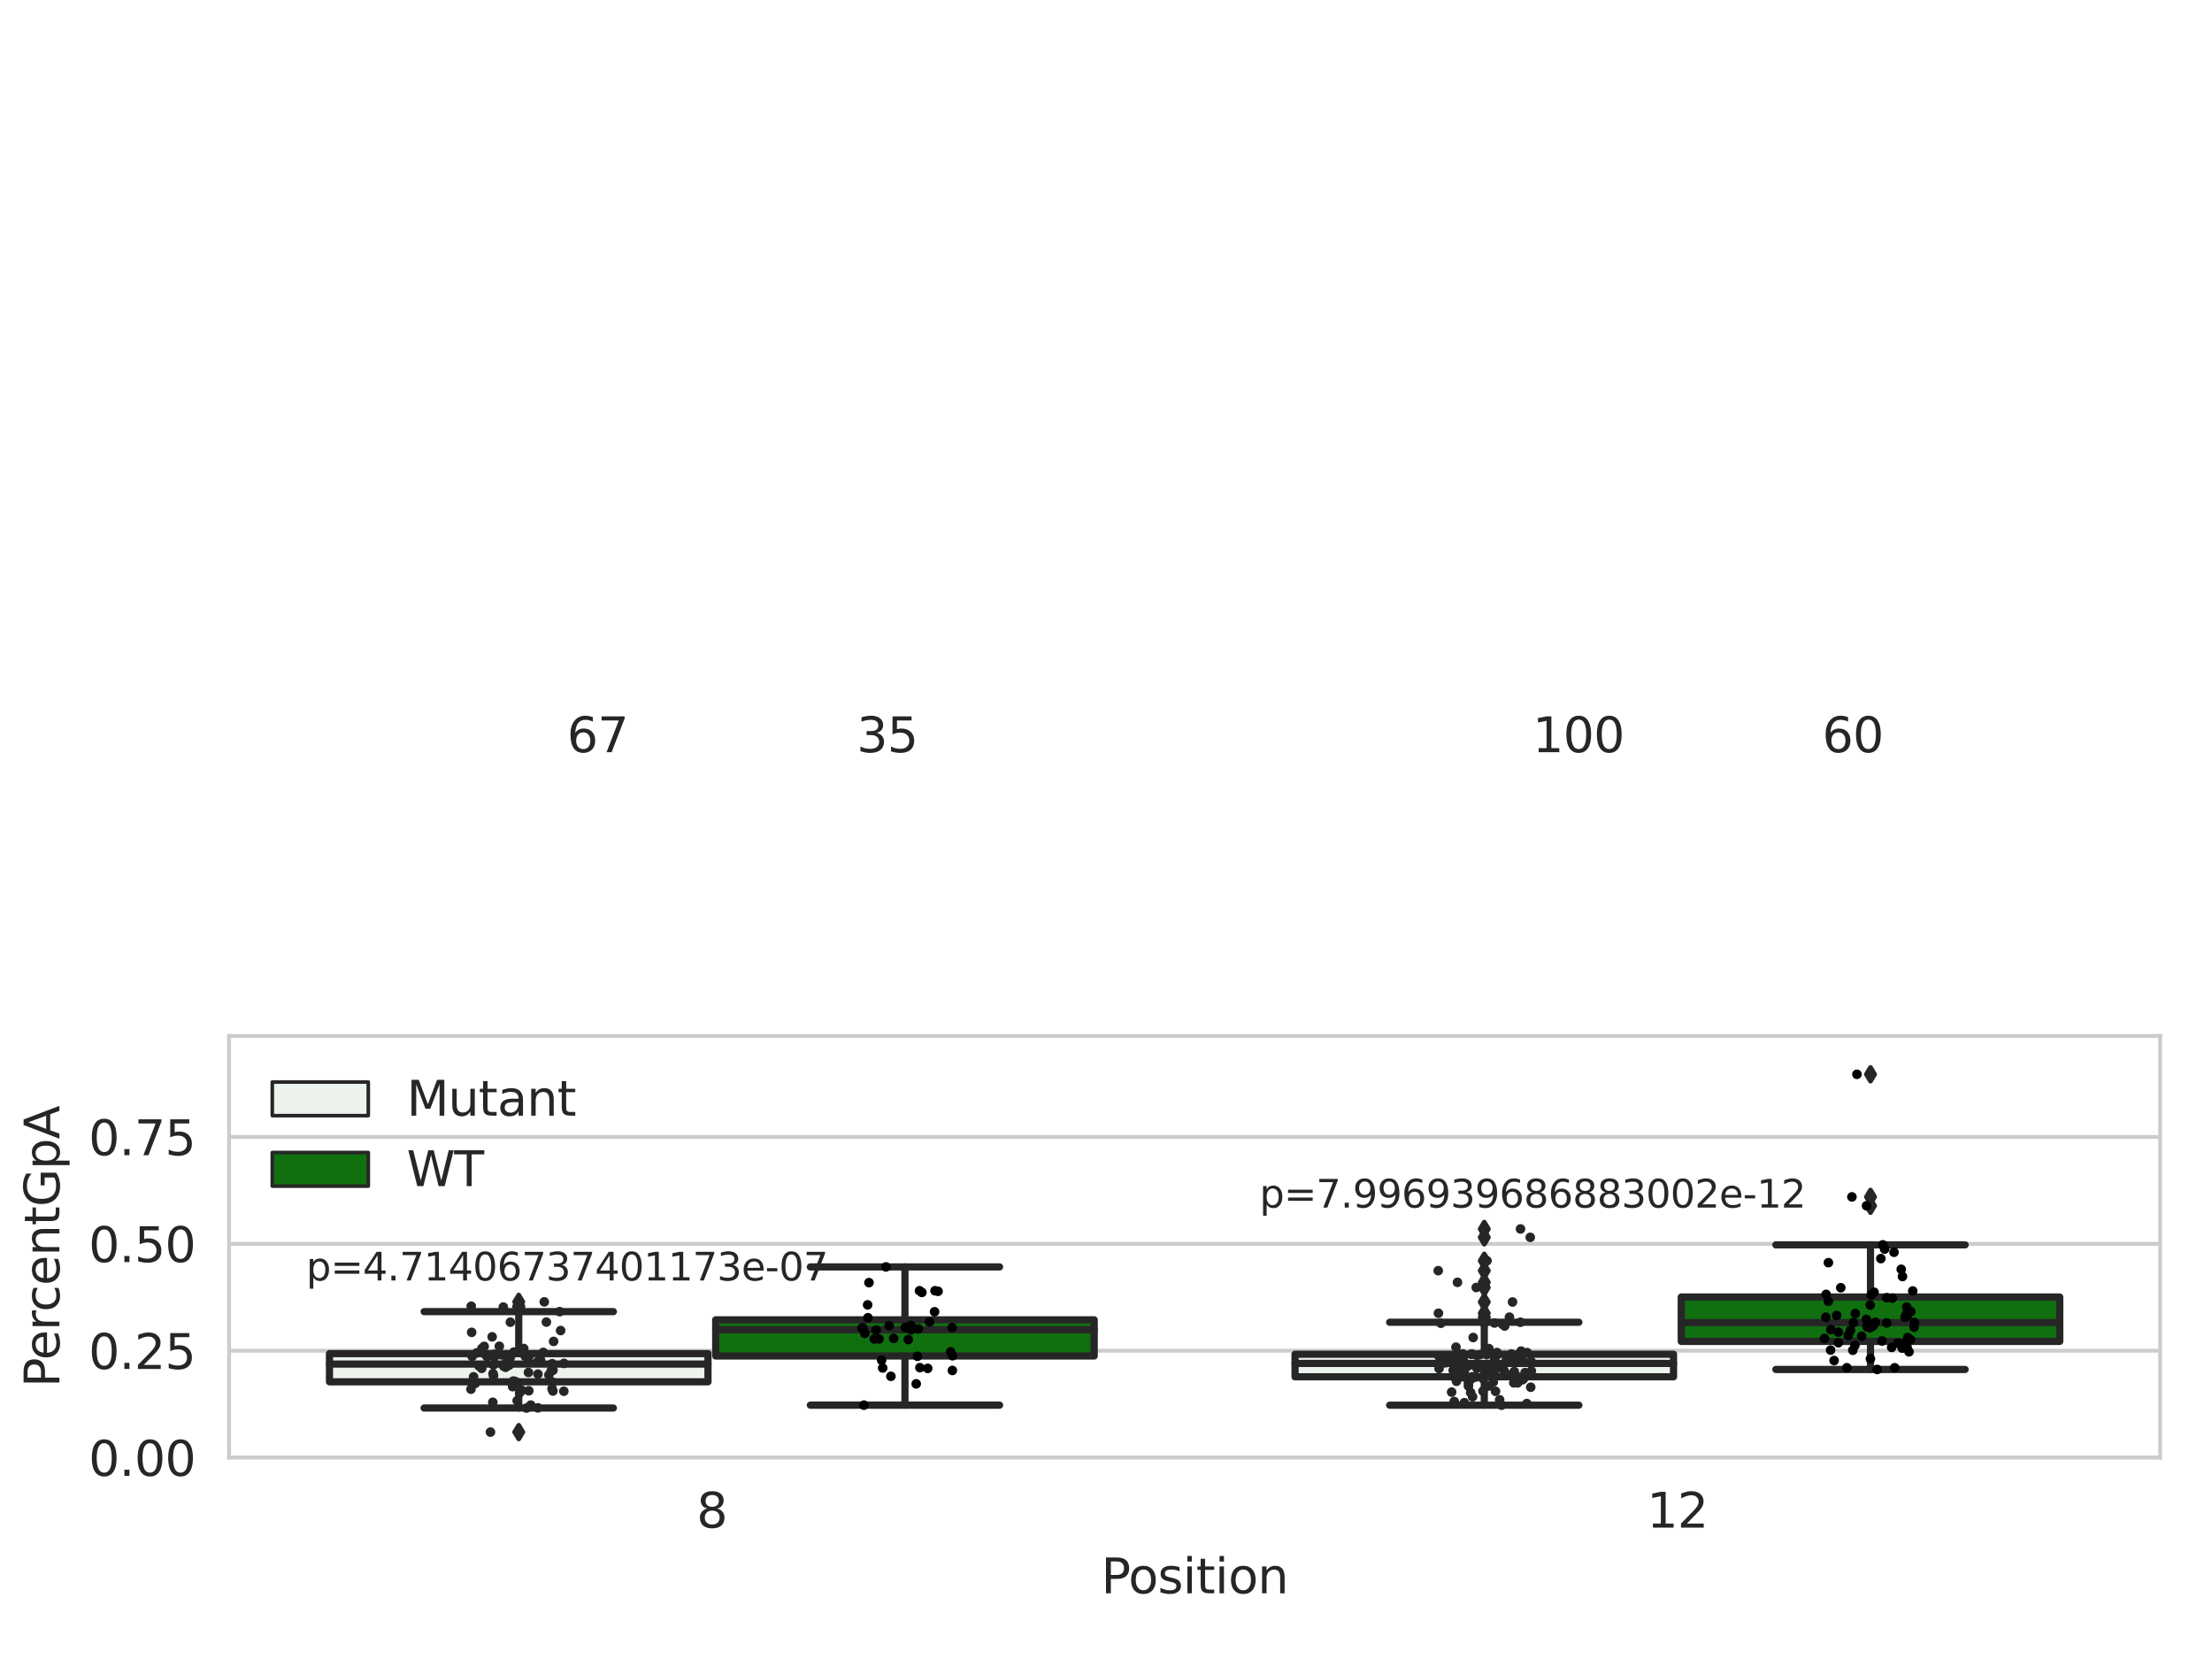 <?xml version="1.0" encoding="utf-8" standalone="no"?>
<!DOCTYPE svg PUBLIC "-//W3C//DTD SVG 1.1//EN"
  "http://www.w3.org/Graphics/SVG/1.1/DTD/svg11.dtd">
<svg xmlns:xlink="http://www.w3.org/1999/xlink" width="460.8pt" height="345.6pt" viewBox="0 0 460.8 345.6" xmlns="http://www.w3.org/2000/svg" version="1.1">
 <defs>
  <style type="text/css">*{stroke-linejoin: round; stroke-linecap: butt}</style>
 </defs>
 <g id="figure_1">
  <g id="patch_1">
   <path d="M 0 345.6 
L 460.8 345.6 
L 460.8 0 
L 0 0 
z
" style="fill: #ffffff"/>
  </g>
  <g id="axes_1">
   <g id="patch_2">
    <path d="M 47.72 303.64 
L 450 303.64 
L 450 215.812 
L 47.72 215.812 
z
" style="fill: #ffffff"/>
   </g>
   <g id="matplotlib.axis_1">
    <g id="xtick_1">
     <g id="text_1">
      <!-- 8 -->
      <g style="fill: #262626" transform="translate(145.109 318.238)scale(0.1 -0.1)">
       <defs>
        <path id="DejaVuSans-38" d="M 2034 2216 
Q 1584 2216 1326 1975 
Q 1069 1734 1069 1313 
Q 1069 891 1326 650 
Q 1584 409 2034 409 
Q 2484 409 2743 651 
Q 3003 894 3003 1313 
Q 3003 1734 2745 1975 
Q 2488 2216 2034 2216 
z
M 1403 2484 
Q 997 2584 770 2862 
Q 544 3141 544 3541 
Q 544 4100 942 4425 
Q 1341 4750 2034 4750 
Q 2731 4750 3128 4425 
Q 3525 4100 3525 3541 
Q 3525 3141 3298 2862 
Q 3072 2584 2669 2484 
Q 3125 2378 3379 2068 
Q 3634 1759 3634 1313 
Q 3634 634 3220 271 
Q 2806 -91 2034 -91 
Q 1263 -91 848 271 
Q 434 634 434 1313 
Q 434 1759 690 2068 
Q 947 2378 1403 2484 
z
M 1172 3481 
Q 1172 3119 1398 2916 
Q 1625 2713 2034 2713 
Q 2441 2713 2670 2916 
Q 2900 3119 2900 3481 
Q 2900 3844 2670 4047 
Q 2441 4250 2034 4250 
Q 1625 4250 1398 4047 
Q 1172 3844 1172 3481 
z
" transform="scale(0.016)"/>
       </defs>
       <use xlink:href="#DejaVuSans-38"/>
      </g>
     </g>
    </g>
    <g id="xtick_2">
     <g id="text_2">
      <!-- 12 -->
      <g style="fill: #262626" transform="translate(343.067 318.238)scale(0.1 -0.1)">
       <defs>
        <path id="DejaVuSans-31" d="M 794 531 
L 1825 531 
L 1825 4091 
L 703 3866 
L 703 4441 
L 1819 4666 
L 2450 4666 
L 2450 531 
L 3481 531 
L 3481 0 
L 794 0 
L 794 531 
z
" transform="scale(0.016)"/>
        <path id="DejaVuSans-32" d="M 1228 531 
L 3431 531 
L 3431 0 
L 469 0 
L 469 531 
Q 828 903 1448 1529 
Q 2069 2156 2228 2338 
Q 2531 2678 2651 2914 
Q 2772 3150 2772 3378 
Q 2772 3750 2511 3984 
Q 2250 4219 1831 4219 
Q 1534 4219 1204 4116 
Q 875 4013 500 3803 
L 500 4441 
Q 881 4594 1212 4672 
Q 1544 4750 1819 4750 
Q 2544 4750 2975 4387 
Q 3406 4025 3406 3419 
Q 3406 3131 3298 2873 
Q 3191 2616 2906 2266 
Q 2828 2175 2409 1742 
Q 1991 1309 1228 531 
z
" transform="scale(0.016)"/>
       </defs>
       <use xlink:href="#DejaVuSans-31"/>
       <use xlink:href="#DejaVuSans-32" x="63.623"/>
      </g>
     </g>
    </g>
    <g id="text_3">
     <!-- Position -->
     <g style="fill: #262626" transform="translate(229.396 331.917)scale(0.1 -0.1)">
      <defs>
       <path id="DejaVuSans-50" d="M 1259 4147 
L 1259 2394 
L 2053 2394 
Q 2494 2394 2734 2622 
Q 2975 2850 2975 3272 
Q 2975 3691 2734 3919 
Q 2494 4147 2053 4147 
L 1259 4147 
z
M 628 4666 
L 2053 4666 
Q 2838 4666 3239 4311 
Q 3641 3956 3641 3272 
Q 3641 2581 3239 2228 
Q 2838 1875 2053 1875 
L 1259 1875 
L 1259 0 
L 628 0 
L 628 4666 
z
" transform="scale(0.016)"/>
       <path id="DejaVuSans-6f" d="M 1959 3097 
Q 1497 3097 1228 2736 
Q 959 2375 959 1747 
Q 959 1119 1226 758 
Q 1494 397 1959 397 
Q 2419 397 2687 759 
Q 2956 1122 2956 1747 
Q 2956 2369 2687 2733 
Q 2419 3097 1959 3097 
z
M 1959 3584 
Q 2709 3584 3137 3096 
Q 3566 2609 3566 1747 
Q 3566 888 3137 398 
Q 2709 -91 1959 -91 
Q 1206 -91 779 398 
Q 353 888 353 1747 
Q 353 2609 779 3096 
Q 1206 3584 1959 3584 
z
" transform="scale(0.016)"/>
       <path id="DejaVuSans-73" d="M 2834 3397 
L 2834 2853 
Q 2591 2978 2328 3040 
Q 2066 3103 1784 3103 
Q 1356 3103 1142 2972 
Q 928 2841 928 2578 
Q 928 2378 1081 2264 
Q 1234 2150 1697 2047 
L 1894 2003 
Q 2506 1872 2764 1633 
Q 3022 1394 3022 966 
Q 3022 478 2636 193 
Q 2250 -91 1575 -91 
Q 1294 -91 989 -36 
Q 684 19 347 128 
L 347 722 
Q 666 556 975 473 
Q 1284 391 1588 391 
Q 1994 391 2212 530 
Q 2431 669 2431 922 
Q 2431 1156 2273 1281 
Q 2116 1406 1581 1522 
L 1381 1569 
Q 847 1681 609 1914 
Q 372 2147 372 2553 
Q 372 3047 722 3315 
Q 1072 3584 1716 3584 
Q 2034 3584 2315 3537 
Q 2597 3491 2834 3397 
z
" transform="scale(0.016)"/>
       <path id="DejaVuSans-69" d="M 603 3500 
L 1178 3500 
L 1178 0 
L 603 0 
L 603 3500 
z
M 603 4863 
L 1178 4863 
L 1178 4134 
L 603 4134 
L 603 4863 
z
" transform="scale(0.016)"/>
       <path id="DejaVuSans-74" d="M 1172 4494 
L 1172 3500 
L 2356 3500 
L 2356 3053 
L 1172 3053 
L 1172 1153 
Q 1172 725 1289 603 
Q 1406 481 1766 481 
L 2356 481 
L 2356 0 
L 1766 0 
Q 1100 0 847 248 
Q 594 497 594 1153 
L 594 3053 
L 172 3053 
L 172 3500 
L 594 3500 
L 594 4494 
L 1172 4494 
z
" transform="scale(0.016)"/>
       <path id="DejaVuSans-6e" d="M 3513 2113 
L 3513 0 
L 2938 0 
L 2938 2094 
Q 2938 2591 2744 2837 
Q 2550 3084 2163 3084 
Q 1697 3084 1428 2787 
Q 1159 2491 1159 1978 
L 1159 0 
L 581 0 
L 581 3500 
L 1159 3500 
L 1159 2956 
Q 1366 3272 1645 3428 
Q 1925 3584 2291 3584 
Q 2894 3584 3203 3211 
Q 3513 2838 3513 2113 
z
" transform="scale(0.016)"/>
      </defs>
      <use xlink:href="#DejaVuSans-50"/>
      <use xlink:href="#DejaVuSans-6f" x="56.678"/>
      <use xlink:href="#DejaVuSans-73" x="117.859"/>
      <use xlink:href="#DejaVuSans-69" x="169.959"/>
      <use xlink:href="#DejaVuSans-74" x="197.742"/>
      <use xlink:href="#DejaVuSans-69" x="236.951"/>
      <use xlink:href="#DejaVuSans-6f" x="264.734"/>
      <use xlink:href="#DejaVuSans-6e" x="325.916"/>
     </g>
    </g>
   </g>
   <g id="matplotlib.axis_2">
    <g id="ytick_1">
     <g id="line2d_1">
      <path d="M 47.72 303.64 
L 450 303.64 
" clip-path="url(#p5462ce592d)" style="fill: none; stroke: #cccccc; stroke-width: 0.8; stroke-linecap: round"/>
     </g>
     <g id="text_4">
      <!-- 0.00 -->
      <g style="fill: #262626" transform="translate(18.454 307.439)scale(0.1 -0.1)">
       <defs>
        <path id="DejaVuSans-30" d="M 2034 4250 
Q 1547 4250 1301 3770 
Q 1056 3291 1056 2328 
Q 1056 1369 1301 889 
Q 1547 409 2034 409 
Q 2525 409 2770 889 
Q 3016 1369 3016 2328 
Q 3016 3291 2770 3770 
Q 2525 4250 2034 4250 
z
M 2034 4750 
Q 2819 4750 3233 4129 
Q 3647 3509 3647 2328 
Q 3647 1150 3233 529 
Q 2819 -91 2034 -91 
Q 1250 -91 836 529 
Q 422 1150 422 2328 
Q 422 3509 836 4129 
Q 1250 4750 2034 4750 
z
" transform="scale(0.016)"/>
        <path id="DejaVuSans-2e" d="M 684 794 
L 1344 794 
L 1344 0 
L 684 0 
L 684 794 
z
" transform="scale(0.016)"/>
       </defs>
       <use xlink:href="#DejaVuSans-30"/>
       <use xlink:href="#DejaVuSans-2e" x="63.623"/>
       <use xlink:href="#DejaVuSans-30" x="95.41"/>
       <use xlink:href="#DejaVuSans-30" x="159.033"/>
      </g>
     </g>
    </g>
    <g id="ytick_2">
     <g id="line2d_2">
      <path d="M 47.72 281.376 
L 450 281.376 
" clip-path="url(#p5462ce592d)" style="fill: none; stroke: #cccccc; stroke-width: 0.8; stroke-linecap: round"/>
     </g>
     <g id="text_5">
      <!-- 0.25 -->
      <g style="fill: #262626" transform="translate(18.454 285.176)scale(0.1 -0.1)">
       <defs>
        <path id="DejaVuSans-35" d="M 691 4666 
L 3169 4666 
L 3169 4134 
L 1269 4134 
L 1269 2991 
Q 1406 3038 1543 3061 
Q 1681 3084 1819 3084 
Q 2600 3084 3056 2656 
Q 3513 2228 3513 1497 
Q 3513 744 3044 326 
Q 2575 -91 1722 -91 
Q 1428 -91 1123 -41 
Q 819 9 494 109 
L 494 744 
Q 775 591 1075 516 
Q 1375 441 1709 441 
Q 2250 441 2565 725 
Q 2881 1009 2881 1497 
Q 2881 1984 2565 2268 
Q 2250 2553 1709 2553 
Q 1456 2553 1204 2497 
Q 953 2441 691 2322 
L 691 4666 
z
" transform="scale(0.016)"/>
       </defs>
       <use xlink:href="#DejaVuSans-30"/>
       <use xlink:href="#DejaVuSans-2e" x="63.623"/>
       <use xlink:href="#DejaVuSans-32" x="95.41"/>
       <use xlink:href="#DejaVuSans-35" x="159.033"/>
      </g>
     </g>
    </g>
    <g id="ytick_3">
     <g id="line2d_3">
      <path d="M 47.72 259.113 
L 450 259.113 
" clip-path="url(#p5462ce592d)" style="fill: none; stroke: #cccccc; stroke-width: 0.8; stroke-linecap: round"/>
     </g>
     <g id="text_6">
      <!-- 0.50 -->
      <g style="fill: #262626" transform="translate(18.454 262.912)scale(0.1 -0.1)">
       <use xlink:href="#DejaVuSans-30"/>
       <use xlink:href="#DejaVuSans-2e" x="63.623"/>
       <use xlink:href="#DejaVuSans-35" x="95.41"/>
       <use xlink:href="#DejaVuSans-30" x="159.033"/>
      </g>
     </g>
    </g>
    <g id="ytick_4">
     <g id="line2d_4">
      <path d="M 47.72 236.849 
L 450 236.849 
" clip-path="url(#p5462ce592d)" style="fill: none; stroke: #cccccc; stroke-width: 0.8; stroke-linecap: round"/>
     </g>
     <g id="text_7">
      <!-- 0.75 -->
      <g style="fill: #262626" transform="translate(18.454 240.648)scale(0.1 -0.1)">
       <defs>
        <path id="DejaVuSans-37" d="M 525 4666 
L 3525 4666 
L 3525 4397 
L 1831 0 
L 1172 0 
L 2766 4134 
L 525 4134 
L 525 4666 
z
" transform="scale(0.016)"/>
       </defs>
       <use xlink:href="#DejaVuSans-30"/>
       <use xlink:href="#DejaVuSans-2e" x="63.623"/>
       <use xlink:href="#DejaVuSans-37" x="95.41"/>
       <use xlink:href="#DejaVuSans-35" x="159.033"/>
      </g>
     </g>
    </g>
    <g id="text_8">
     <!-- PercentGpA -->
     <g style="fill: #262626" transform="translate(12.375 289.002)rotate(-90)scale(0.1 -0.1)">
      <defs>
       <path id="DejaVuSans-65" d="M 3597 1894 
L 3597 1613 
L 953 1613 
Q 991 1019 1311 708 
Q 1631 397 2203 397 
Q 2534 397 2845 478 
Q 3156 559 3463 722 
L 3463 178 
Q 3153 47 2828 -22 
Q 2503 -91 2169 -91 
Q 1331 -91 842 396 
Q 353 884 353 1716 
Q 353 2575 817 3079 
Q 1281 3584 2069 3584 
Q 2775 3584 3186 3129 
Q 3597 2675 3597 1894 
z
M 3022 2063 
Q 3016 2534 2758 2815 
Q 2500 3097 2075 3097 
Q 1594 3097 1305 2825 
Q 1016 2553 972 2059 
L 3022 2063 
z
" transform="scale(0.016)"/>
       <path id="DejaVuSans-72" d="M 2631 2963 
Q 2534 3019 2420 3045 
Q 2306 3072 2169 3072 
Q 1681 3072 1420 2755 
Q 1159 2438 1159 1844 
L 1159 0 
L 581 0 
L 581 3500 
L 1159 3500 
L 1159 2956 
Q 1341 3275 1631 3429 
Q 1922 3584 2338 3584 
Q 2397 3584 2469 3576 
Q 2541 3569 2628 3553 
L 2631 2963 
z
" transform="scale(0.016)"/>
       <path id="DejaVuSans-63" d="M 3122 3366 
L 3122 2828 
Q 2878 2963 2633 3030 
Q 2388 3097 2138 3097 
Q 1578 3097 1268 2742 
Q 959 2388 959 1747 
Q 959 1106 1268 751 
Q 1578 397 2138 397 
Q 2388 397 2633 464 
Q 2878 531 3122 666 
L 3122 134 
Q 2881 22 2623 -34 
Q 2366 -91 2075 -91 
Q 1284 -91 818 406 
Q 353 903 353 1747 
Q 353 2603 823 3093 
Q 1294 3584 2113 3584 
Q 2378 3584 2631 3529 
Q 2884 3475 3122 3366 
z
" transform="scale(0.016)"/>
       <path id="DejaVuSans-47" d="M 3809 666 
L 3809 1919 
L 2778 1919 
L 2778 2438 
L 4434 2438 
L 4434 434 
Q 4069 175 3628 42 
Q 3188 -91 2688 -91 
Q 1594 -91 976 548 
Q 359 1188 359 2328 
Q 359 3472 976 4111 
Q 1594 4750 2688 4750 
Q 3144 4750 3555 4637 
Q 3966 4525 4313 4306 
L 4313 3634 
Q 3963 3931 3569 4081 
Q 3175 4231 2741 4231 
Q 1884 4231 1454 3753 
Q 1025 3275 1025 2328 
Q 1025 1384 1454 906 
Q 1884 428 2741 428 
Q 3075 428 3337 486 
Q 3600 544 3809 666 
z
" transform="scale(0.016)"/>
       <path id="DejaVuSans-70" d="M 1159 525 
L 1159 -1331 
L 581 -1331 
L 581 3500 
L 1159 3500 
L 1159 2969 
Q 1341 3281 1617 3432 
Q 1894 3584 2278 3584 
Q 2916 3584 3314 3078 
Q 3713 2572 3713 1747 
Q 3713 922 3314 415 
Q 2916 -91 2278 -91 
Q 1894 -91 1617 61 
Q 1341 213 1159 525 
z
M 3116 1747 
Q 3116 2381 2855 2742 
Q 2594 3103 2138 3103 
Q 1681 3103 1420 2742 
Q 1159 2381 1159 1747 
Q 1159 1113 1420 752 
Q 1681 391 2138 391 
Q 2594 391 2855 752 
Q 3116 1113 3116 1747 
z
" transform="scale(0.016)"/>
       <path id="DejaVuSans-41" d="M 2188 4044 
L 1331 1722 
L 3047 1722 
L 2188 4044 
z
M 1831 4666 
L 2547 4666 
L 4325 0 
L 3669 0 
L 3244 1197 
L 1141 1197 
L 716 0 
L 50 0 
L 1831 4666 
z
" transform="scale(0.016)"/>
      </defs>
      <use xlink:href="#DejaVuSans-50"/>
      <use xlink:href="#DejaVuSans-65" x="56.678"/>
      <use xlink:href="#DejaVuSans-72" x="118.201"/>
      <use xlink:href="#DejaVuSans-63" x="157.064"/>
      <use xlink:href="#DejaVuSans-65" x="212.045"/>
      <use xlink:href="#DejaVuSans-6e" x="273.568"/>
      <use xlink:href="#DejaVuSans-74" x="336.947"/>
      <use xlink:href="#DejaVuSans-47" x="376.156"/>
      <use xlink:href="#DejaVuSans-70" x="453.646"/>
      <use xlink:href="#DejaVuSans-41" x="517.123"/>
     </g>
    </g>
   </g>
   <g id="patch_3">
    <path d="M 68.639 287.861 
L 147.485 287.861 
L 147.485 281.98 
L 68.639 281.98 
L 68.639 287.861 
z
" clip-path="url(#p5462ce592d)" style="fill: #ecf2ec; stroke: #262626; stroke-width: 1.5; stroke-linejoin: miter"/>
   </g>
   <g id="patch_4">
    <path d="M 149.095 282.48 
L 227.941 282.48 
L 227.941 274.939 
L 149.095 274.939 
L 149.095 282.48 
z
" clip-path="url(#p5462ce592d)" style="fill: #107010; stroke: #262626; stroke-width: 1.5; stroke-linejoin: miter"/>
   </g>
   <g id="patch_5">
    <path d="M 269.779 286.819 
L 348.625 286.819 
L 348.625 282.104 
L 269.779 282.104 
L 269.779 286.819 
z
" clip-path="url(#p5462ce592d)" style="fill: #ecf2ec; stroke: #262626; stroke-width: 1.5; stroke-linejoin: miter"/>
   </g>
   <g id="patch_6">
    <path d="M 350.235 279.443 
L 429.081 279.443 
L 429.081 270.194 
L 350.235 270.194 
L 350.235 279.443 
z
" clip-path="url(#p5462ce592d)" style="fill: #107010; stroke: #262626; stroke-width: 1.5; stroke-linejoin: miter"/>
   </g>
   <g id="patch_7">
    <path d="M 148.29 303.64 
L 148.29 303.64 
L 148.29 303.64 
L 148.29 303.64 
z
" clip-path="url(#p5462ce592d)" style="fill: #ecf2ec; stroke: #262626; stroke-width: 0.75; stroke-linejoin: miter"/>
   </g>
   <g id="patch_8">
    <path d="M 148.29 303.64 
L 148.29 303.64 
L 148.29 303.64 
L 148.29 303.64 
z
" clip-path="url(#p5462ce592d)" style="fill: #107010; stroke: #262626; stroke-width: 0.75; stroke-linejoin: miter"/>
   </g>
   <g id="PathCollection_1"/>
   <g id="PathCollection_2"/>
   <g id="line2d_5">
    <path d="M 108.062 287.861 
L 108.062 293.317 
" clip-path="url(#p5462ce592d)" style="fill: none; stroke: #262626; stroke-width: 1.5; stroke-linecap: round"/>
   </g>
   <g id="line2d_6">
    <path d="M 108.062 281.98 
L 108.062 273.238 
" clip-path="url(#p5462ce592d)" style="fill: none; stroke: #262626; stroke-width: 1.5; stroke-linecap: round"/>
   </g>
   <g id="line2d_7">
    <path d="M 88.35 293.317 
L 127.774 293.317 
" clip-path="url(#p5462ce592d)" style="fill: none; stroke: #262626; stroke-width: 1.5; stroke-linecap: round"/>
   </g>
   <g id="line2d_8">
    <path d="M 88.35 273.238 
L 127.774 273.238 
" clip-path="url(#p5462ce592d)" style="fill: none; stroke: #262626; stroke-width: 1.5; stroke-linecap: round"/>
   </g>
   <g id="line2d_9">
    <defs>
     <path id="m8c7aae18af" d="M -0 1.414 
L 0.849 0 
L 0 -1.414 
L -0.849 -0 
z
" style="stroke: #262626; stroke-linejoin: miter"/>
    </defs>
    <g clip-path="url(#p5462ce592d)">
     <use xlink:href="#m8c7aae18af" x="108.062" y="298.332" style="fill: #262626; stroke: #262626; stroke-linejoin: miter"/>
     <use xlink:href="#m8c7aae18af" x="108.062" y="272.287" style="fill: #262626; stroke: #262626; stroke-linejoin: miter"/>
     <use xlink:href="#m8c7aae18af" x="108.062" y="271.203" style="fill: #262626; stroke: #262626; stroke-linejoin: miter"/>
     <use xlink:href="#m8c7aae18af" x="108.062" y="272.108" style="fill: #262626; stroke: #262626; stroke-linejoin: miter"/>
    </g>
   </g>
   <g id="line2d_10">
    <path d="M 188.518 282.48 
L 188.518 292.719 
" clip-path="url(#p5462ce592d)" style="fill: none; stroke: #262626; stroke-width: 1.5; stroke-linecap: round"/>
   </g>
   <g id="line2d_11">
    <path d="M 188.518 274.939 
L 188.518 263.922 
" clip-path="url(#p5462ce592d)" style="fill: none; stroke: #262626; stroke-width: 1.5; stroke-linecap: round"/>
   </g>
   <g id="line2d_12">
    <path d="M 168.806 292.719 
L 208.23 292.719 
" clip-path="url(#p5462ce592d)" style="fill: none; stroke: #262626; stroke-width: 1.5; stroke-linecap: round"/>
   </g>
   <g id="line2d_13">
    <path d="M 168.806 263.922 
L 208.23 263.922 
" clip-path="url(#p5462ce592d)" style="fill: none; stroke: #262626; stroke-width: 1.5; stroke-linecap: round"/>
   </g>
   <g id="line2d_14"/>
   <g id="line2d_15">
    <path d="M 309.202 286.819 
L 309.202 292.726 
" clip-path="url(#p5462ce592d)" style="fill: none; stroke: #262626; stroke-width: 1.5; stroke-linecap: round"/>
   </g>
   <g id="line2d_16">
    <path d="M 309.202 282.104 
L 309.202 275.446 
" clip-path="url(#p5462ce592d)" style="fill: none; stroke: #262626; stroke-width: 1.5; stroke-linecap: round"/>
   </g>
   <g id="line2d_17">
    <path d="M 289.49 292.726 
L 328.914 292.726 
" clip-path="url(#p5462ce592d)" style="fill: none; stroke: #262626; stroke-width: 1.5; stroke-linecap: round"/>
   </g>
   <g id="line2d_18">
    <path d="M 289.49 275.446 
L 328.914 275.446 
" clip-path="url(#p5462ce592d)" style="fill: none; stroke: #262626; stroke-width: 1.5; stroke-linecap: round"/>
   </g>
   <g id="line2d_19">
    <g clip-path="url(#p5462ce592d)">
     <use xlink:href="#m8c7aae18af" x="309.202" y="256.011" style="fill: #262626; stroke: #262626; stroke-linejoin: miter"/>
     <use xlink:href="#m8c7aae18af" x="309.202" y="257.762" style="fill: #262626; stroke: #262626; stroke-linejoin: miter"/>
     <use xlink:href="#m8c7aae18af" x="309.202" y="268.207" style="fill: #262626; stroke: #262626; stroke-linejoin: miter"/>
     <use xlink:href="#m8c7aae18af" x="309.202" y="262.644" style="fill: #262626; stroke: #262626; stroke-linejoin: miter"/>
     <use xlink:href="#m8c7aae18af" x="309.202" y="264.705" style="fill: #262626; stroke: #262626; stroke-linejoin: miter"/>
     <use xlink:href="#m8c7aae18af" x="309.202" y="267.134" style="fill: #262626; stroke: #262626; stroke-linejoin: miter"/>
     <use xlink:href="#m8c7aae18af" x="309.202" y="271.227" style="fill: #262626; stroke: #262626; stroke-linejoin: miter"/>
     <use xlink:href="#m8c7aae18af" x="309.202" y="273.575" style="fill: #262626; stroke: #262626; stroke-linejoin: miter"/>
     <use xlink:href="#m8c7aae18af" x="309.202" y="274.385" style="fill: #262626; stroke: #262626; stroke-linejoin: miter"/>
    </g>
   </g>
   <g id="line2d_20">
    <path d="M 389.658 279.443 
L 389.658 285.285 
" clip-path="url(#p5462ce592d)" style="fill: none; stroke: #262626; stroke-width: 1.5; stroke-linecap: round"/>
   </g>
   <g id="line2d_21">
    <path d="M 389.658 270.194 
L 389.658 259.33 
" clip-path="url(#p5462ce592d)" style="fill: none; stroke: #262626; stroke-width: 1.5; stroke-linecap: round"/>
   </g>
   <g id="line2d_22">
    <path d="M 369.946 285.285 
L 409.37 285.285 
" clip-path="url(#p5462ce592d)" style="fill: none; stroke: #262626; stroke-width: 1.5; stroke-linecap: round"/>
   </g>
   <g id="line2d_23">
    <path d="M 369.946 259.33 
L 409.37 259.33 
" clip-path="url(#p5462ce592d)" style="fill: none; stroke: #262626; stroke-width: 1.5; stroke-linecap: round"/>
   </g>
   <g id="line2d_24">
    <g clip-path="url(#p5462ce592d)">
     <use xlink:href="#m8c7aae18af" x="389.658" y="249.334" style="fill: #262626; stroke: #262626; stroke-linejoin: miter"/>
     <use xlink:href="#m8c7aae18af" x="389.658" y="251.186" style="fill: #262626; stroke: #262626; stroke-linejoin: miter"/>
     <use xlink:href="#m8c7aae18af" x="389.658" y="223.796" style="fill: #262626; stroke: #262626; stroke-linejoin: miter"/>
    </g>
   </g>
   <g id="line2d_25">
    <path d="M 68.639 284.156 
L 147.485 284.156 
" clip-path="url(#p5462ce592d)" style="fill: none; stroke: #262626; stroke-width: 1.5; stroke-linecap: round"/>
   </g>
   <g id="line2d_26">
    <path d="M 149.095 277.009 
L 227.941 277.009 
" clip-path="url(#p5462ce592d)" style="fill: none; stroke: #262626; stroke-width: 1.5; stroke-linecap: round"/>
   </g>
   <g id="line2d_27">
    <path d="M 269.779 284.023 
L 348.625 284.023 
" clip-path="url(#p5462ce592d)" style="fill: none; stroke: #262626; stroke-width: 1.5; stroke-linecap: round"/>
   </g>
   <g id="line2d_28">
    <path d="M 350.235 275.522 
L 429.081 275.522 
" clip-path="url(#p5462ce592d)" style="fill: none; stroke: #262626; stroke-width: 1.5; stroke-linecap: round"/>
   </g>
   <g id="patch_9">
    <path d="M 47.72 303.64 
L 47.72 215.812 
" style="fill: none; stroke: #cccccc; stroke-width: 0.8; stroke-linejoin: miter; stroke-linecap: square"/>
   </g>
   <g id="patch_10">
    <path d="M 450 303.64 
L 450 215.812 
" style="fill: none; stroke: #cccccc; stroke-width: 0.8; stroke-linejoin: miter; stroke-linecap: square"/>
   </g>
   <g id="patch_11">
    <path d="M 47.72 303.64 
L 450 303.64 
" style="fill: none; stroke: #cccccc; stroke-width: 0.8; stroke-linejoin: miter; stroke-linecap: square"/>
   </g>
   <g id="patch_12">
    <path d="M 47.72 215.812 
L 450 215.812 
" style="fill: none; stroke: #cccccc; stroke-width: 0.8; stroke-linejoin: miter; stroke-linecap: square"/>
   </g>
   <g id="PathCollection_3">
    <defs>
     <path id="C0_0_c5981fa03e" d="M 0 1 
C 0.265 1 0.52 0.895 0.707 0.707 
C 0.895 0.52 1 0.265 1 -0 
C 1 -0.265 0.895 -0.52 0.707 -0.707 
C 0.52 -0.895 0.265 -1 0 -1 
C -0.265 -1 -0.52 -0.895 -0.707 -0.707 
C -0.895 -0.52 -1 -0.265 -1 0 
C -1 0.265 -0.895 0.52 -0.707 0.707 
C -0.52 0.895 -0.265 1 0 1 
z
"/>
    </defs>
    <g clip-path="url(#p5462ce592d)">
     <use xlink:href="#C0_0_c5981fa03e" x="112.061" y="286.257" style="fill: #262626"/>
    </g>
    <g clip-path="url(#p5462ce592d)">
     <use xlink:href="#C0_0_c5981fa03e" x="106.93" y="287.7" style="fill: #262626"/>
    </g>
    <g clip-path="url(#p5462ce592d)">
     <use xlink:href="#C0_0_c5981fa03e" x="116.601" y="273.238" style="fill: #262626"/>
    </g>
    <g clip-path="url(#p5462ce592d)">
     <use xlink:href="#C0_0_c5981fa03e" x="104.475" y="282.243" style="fill: #262626"/>
    </g>
    <g clip-path="url(#p5462ce592d)">
     <use xlink:href="#C0_0_c5981fa03e" x="100.348" y="285.051" style="fill: #262626"/>
    </g>
    <g clip-path="url(#p5462ce592d)">
     <use xlink:href="#C0_0_c5981fa03e" x="107.737" y="291.792" style="fill: #262626"/>
    </g>
    <g clip-path="url(#p5462ce592d)">
     <use xlink:href="#C0_0_c5981fa03e" x="102.984" y="282.719" style="fill: #262626"/>
    </g>
    <g clip-path="url(#p5462ce592d)">
     <use xlink:href="#C0_0_c5981fa03e" x="110.289" y="282.371" style="fill: #262626"/>
    </g>
    <g clip-path="url(#p5462ce592d)">
     <use xlink:href="#C0_0_c5981fa03e" x="106.791" y="288.864" style="fill: #262626"/>
    </g>
    <g clip-path="url(#p5462ce592d)">
     <use xlink:href="#C0_0_c5981fa03e" x="113.175" y="281.733" style="fill: #262626"/>
    </g>
    <g clip-path="url(#p5462ce592d)">
     <use xlink:href="#C0_0_c5981fa03e" x="106.322" y="275.439" style="fill: #262626"/>
    </g>
    <g clip-path="url(#p5462ce592d)">
     <use xlink:href="#C0_0_c5981fa03e" x="104.915" y="284.593" style="fill: #262626"/>
    </g>
    <g clip-path="url(#p5462ce592d)">
     <use xlink:href="#C0_0_c5981fa03e" x="107.052" y="281.662" style="fill: #262626"/>
    </g>
    <g clip-path="url(#p5462ce592d)">
     <use xlink:href="#C0_0_c5981fa03e" x="107.295" y="287.77" style="fill: #262626"/>
    </g>
    <g clip-path="url(#p5462ce592d)">
     <use xlink:href="#C0_0_c5981fa03e" x="110.57" y="292.71" style="fill: #262626"/>
    </g>
    <g clip-path="url(#p5462ce592d)">
     <use xlink:href="#C0_0_c5981fa03e" x="104.019" y="280.449" style="fill: #262626"/>
    </g>
    <g clip-path="url(#p5462ce592d)">
     <use xlink:href="#C0_0_c5981fa03e" x="115.004" y="289.288" style="fill: #262626"/>
    </g>
    <g clip-path="url(#p5462ce592d)">
     <use xlink:href="#C0_0_c5981fa03e" x="98.655" y="286.817" style="fill: #262626"/>
    </g>
    <g clip-path="url(#p5462ce592d)">
     <use xlink:href="#C0_0_c5981fa03e" x="104.851" y="272.287" style="fill: #262626"/>
    </g>
    <g clip-path="url(#p5462ce592d)">
     <use xlink:href="#C0_0_c5981fa03e" x="102.798" y="284.33" style="fill: #262626"/>
    </g>
    <g clip-path="url(#p5462ce592d)">
     <use xlink:href="#C0_0_c5981fa03e" x="113.385" y="271.203" style="fill: #262626"/>
    </g>
    <g clip-path="url(#p5462ce592d)">
     <use xlink:href="#C0_0_c5981fa03e" x="108.263" y="290.137" style="fill: #262626"/>
    </g>
    <g clip-path="url(#p5462ce592d)">
     <use xlink:href="#C0_0_c5981fa03e" x="98.108" y="289.397" style="fill: #262626"/>
    </g>
    <g clip-path="url(#p5462ce592d)">
     <use xlink:href="#C0_0_c5981fa03e" x="102.817" y="286.624" style="fill: #262626"/>
    </g>
    <g clip-path="url(#p5462ce592d)">
     <use xlink:href="#C0_0_c5981fa03e" x="101.465" y="282.61" style="fill: #262626"/>
    </g>
    <g clip-path="url(#p5462ce592d)">
     <use xlink:href="#C0_0_c5981fa03e" x="105.33" y="284.824" style="fill: #262626"/>
    </g>
    <g clip-path="url(#p5462ce592d)">
     <use xlink:href="#C0_0_c5981fa03e" x="100.859" y="280.474" style="fill: #262626"/>
    </g>
    <g clip-path="url(#p5462ce592d)">
     <use xlink:href="#C0_0_c5981fa03e" x="101.122" y="282.155" style="fill: #262626"/>
    </g>
    <g clip-path="url(#p5462ce592d)">
     <use xlink:href="#C0_0_c5981fa03e" x="117.496" y="284.019" style="fill: #262626"/>
    </g>
    <g clip-path="url(#p5462ce592d)">
     <use xlink:href="#C0_0_c5981fa03e" x="99.801" y="284.567" style="fill: #262626"/>
    </g>
    <g clip-path="url(#p5462ce592d)">
     <use xlink:href="#C0_0_c5981fa03e" x="114.812" y="285.613" style="fill: #262626"/>
    </g>
    <g clip-path="url(#p5462ce592d)">
     <use xlink:href="#C0_0_c5981fa03e" x="109.108" y="280.922" style="fill: #262626"/>
    </g>
    <g clip-path="url(#p5462ce592d)">
     <use xlink:href="#C0_0_c5981fa03e" x="112.054" y="293.286" style="fill: #262626"/>
    </g>
    <g clip-path="url(#p5462ce592d)">
     <use xlink:href="#C0_0_c5981fa03e" x="116.787" y="277.176" style="fill: #262626"/>
    </g>
    <g clip-path="url(#p5462ce592d)">
     <use xlink:href="#C0_0_c5981fa03e" x="117.452" y="289.816" style="fill: #262626"/>
    </g>
    <g clip-path="url(#p5462ce592d)">
     <use xlink:href="#C0_0_c5981fa03e" x="106.059" y="284.402" style="fill: #262626"/>
    </g>
    <g clip-path="url(#p5462ce592d)">
     <use xlink:href="#C0_0_c5981fa03e" x="102.707" y="286.136" style="fill: #262626"/>
    </g>
    <g clip-path="url(#p5462ce592d)">
     <use xlink:href="#C0_0_c5981fa03e" x="113.825" y="275.409" style="fill: #262626"/>
    </g>
    <g clip-path="url(#p5462ce592d)">
     <use xlink:href="#C0_0_c5981fa03e" x="109.401" y="282.512" style="fill: #262626"/>
    </g>
    <g clip-path="url(#p5462ce592d)">
     <use xlink:href="#C0_0_c5981fa03e" x="106.338" y="282.641" style="fill: #262626"/>
    </g>
    <g clip-path="url(#p5462ce592d)">
     <use xlink:href="#C0_0_c5981fa03e" x="115.182" y="287.952" style="fill: #262626"/>
    </g>
    <g clip-path="url(#p5462ce592d)">
     <use xlink:href="#C0_0_c5981fa03e" x="112.592" y="283.272" style="fill: #262626"/>
    </g>
    <g clip-path="url(#p5462ce592d)">
     <use xlink:href="#C0_0_c5981fa03e" x="106.17" y="283.086" style="fill: #262626"/>
    </g>
    <g clip-path="url(#p5462ce592d)">
     <use xlink:href="#C0_0_c5981fa03e" x="105.05" y="282.277" style="fill: #262626"/>
    </g>
    <g clip-path="url(#p5462ce592d)">
     <use xlink:href="#C0_0_c5981fa03e" x="115.195" y="285.443" style="fill: #262626"/>
    </g>
    <g clip-path="url(#p5462ce592d)">
     <use xlink:href="#C0_0_c5981fa03e" x="105.212" y="284.156" style="fill: #262626"/>
    </g>
    <g clip-path="url(#p5462ce592d)">
     <use xlink:href="#C0_0_c5981fa03e" x="114.341" y="286.438" style="fill: #262626"/>
    </g>
    <g clip-path="url(#p5462ce592d)">
     <use xlink:href="#C0_0_c5981fa03e" x="98.253" y="277.556" style="fill: #262626"/>
    </g>
    <g clip-path="url(#p5462ce592d)">
     <use xlink:href="#C0_0_c5981fa03e" x="99.283" y="281.839" style="fill: #262626"/>
    </g>
    <g clip-path="url(#p5462ce592d)">
     <use xlink:href="#C0_0_c5981fa03e" x="102.655" y="292.117" style="fill: #262626"/>
    </g>
    <g clip-path="url(#p5462ce592d)">
     <use xlink:href="#C0_0_c5981fa03e" x="102.172" y="298.332" style="fill: #262626"/>
    </g>
    <g clip-path="url(#p5462ce592d)">
     <use xlink:href="#C0_0_c5981fa03e" x="98.163" y="272.108" style="fill: #262626"/>
    </g>
    <g clip-path="url(#p5462ce592d)">
     <use xlink:href="#C0_0_c5981fa03e" x="100.373" y="280.918" style="fill: #262626"/>
    </g>
    <g clip-path="url(#p5462ce592d)">
     <use xlink:href="#C0_0_c5981fa03e" x="110.16" y="289.722" style="fill: #262626"/>
    </g>
    <g clip-path="url(#p5462ce592d)">
     <use xlink:href="#C0_0_c5981fa03e" x="98.258" y="287.96" style="fill: #262626"/>
    </g>
    <g clip-path="url(#p5462ce592d)">
     <use xlink:href="#C0_0_c5981fa03e" x="115.188" y="289.771" style="fill: #262626"/>
    </g>
    <g clip-path="url(#p5462ce592d)">
     <use xlink:href="#C0_0_c5981fa03e" x="111.892" y="283.722" style="fill: #262626"/>
    </g>
    <g clip-path="url(#p5462ce592d)">
     <use xlink:href="#C0_0_c5981fa03e" x="109.683" y="293.317" style="fill: #262626"/>
    </g>
    <g clip-path="url(#p5462ce592d)">
     <use xlink:href="#C0_0_c5981fa03e" x="98.355" y="282.565" style="fill: #262626"/>
    </g>
    <g clip-path="url(#p5462ce592d)">
     <use xlink:href="#C0_0_c5981fa03e" x="110.089" y="285.908" style="fill: #262626"/>
    </g>
    <g clip-path="url(#p5462ce592d)">
     <use xlink:href="#C0_0_c5981fa03e" x="102.999" y="282.122" style="fill: #262626"/>
    </g>
    <g clip-path="url(#p5462ce592d)">
     <use xlink:href="#C0_0_c5981fa03e" x="115.326" y="279.439" style="fill: #262626"/>
    </g>
    <g clip-path="url(#p5462ce592d)">
     <use xlink:href="#C0_0_c5981fa03e" x="115.038" y="284.086" style="fill: #262626"/>
    </g>
    <g clip-path="url(#p5462ce592d)">
     <use xlink:href="#C0_0_c5981fa03e" x="108.723" y="289.63" style="fill: #262626"/>
    </g>
    <g clip-path="url(#p5462ce592d)">
     <use xlink:href="#C0_0_c5981fa03e" x="98.996" y="288.191" style="fill: #262626"/>
    </g>
    <g clip-path="url(#p5462ce592d)">
     <use xlink:href="#C0_0_c5981fa03e" x="110.093" y="283.776" style="fill: #262626"/>
    </g>
    <g clip-path="url(#p5462ce592d)">
     <use xlink:href="#C0_0_c5981fa03e" x="102.524" y="278.484" style="fill: #262626"/>
    </g>
   </g>
   <g id="PathCollection_4">
    <defs>
     <path id="C1_0_a22f66aa9c" d="M 0 1 
C 0.265 1 0.52 0.895 0.707 0.707 
C 0.895 0.52 1 0.265 1 -0 
C 1 -0.265 0.895 -0.52 0.707 -0.707 
C 0.52 -0.895 0.265 -1 0 -1 
C -0.265 -1 -0.52 -0.895 -0.707 -0.707 
C -0.895 -0.52 -1 -0.265 -1 0 
C -1 0.265 -0.895 0.52 -0.707 0.707 
C -0.52 0.895 -0.265 1 0 1 
z
"/>
    </defs>
    <g clip-path="url(#p5462ce592d)">
     <use xlink:href="#C1_0_a22f66aa9c" x="190.863" y="288.282"/>
    </g>
    <g clip-path="url(#p5462ce592d)">
     <use xlink:href="#C1_0_a22f66aa9c" x="185.231" y="276.163"/>
    </g>
    <g clip-path="url(#p5462ce592d)">
     <use xlink:href="#C1_0_a22f66aa9c" x="180.805" y="274.507"/>
    </g>
    <g clip-path="url(#p5462ce592d)">
     <use xlink:href="#C1_0_a22f66aa9c" x="183.878" y="284.975"/>
    </g>
    <g clip-path="url(#p5462ce592d)">
     <use xlink:href="#C1_0_a22f66aa9c" x="198.359" y="276.578"/>
    </g>
    <g clip-path="url(#p5462ce592d)">
     <use xlink:href="#C1_0_a22f66aa9c" x="198.395" y="285.49"/>
    </g>
    <g clip-path="url(#p5462ce592d)">
     <use xlink:href="#C1_0_a22f66aa9c" x="180.146" y="277.77"/>
    </g>
    <g clip-path="url(#p5462ce592d)">
     <use xlink:href="#C1_0_a22f66aa9c" x="182.113" y="278.919"/>
    </g>
    <g clip-path="url(#p5462ce592d)">
     <use xlink:href="#C1_0_a22f66aa9c" x="189.775" y="276.111"/>
    </g>
    <g clip-path="url(#p5462ce592d)">
     <use xlink:href="#C1_0_a22f66aa9c" x="179.553" y="276.675"/>
    </g>
    <g clip-path="url(#p5462ce592d)">
     <use xlink:href="#C1_0_a22f66aa9c" x="185.594" y="286.712"/>
    </g>
    <g clip-path="url(#p5462ce592d)">
     <use xlink:href="#C1_0_a22f66aa9c" x="191.131" y="282.539"/>
    </g>
    <g clip-path="url(#p5462ce592d)">
     <use xlink:href="#C1_0_a22f66aa9c" x="191.554" y="268.883"/>
    </g>
    <g clip-path="url(#p5462ce592d)">
     <use xlink:href="#C1_0_a22f66aa9c" x="181.021" y="267.195"/>
    </g>
    <g clip-path="url(#p5462ce592d)">
     <use xlink:href="#C1_0_a22f66aa9c" x="189.21" y="279.05"/>
    </g>
    <g clip-path="url(#p5462ce592d)">
     <use xlink:href="#C1_0_a22f66aa9c" x="193.641" y="275.37"/>
    </g>
    <g clip-path="url(#p5462ce592d)">
     <use xlink:href="#C1_0_a22f66aa9c" x="188.58" y="276.531"/>
    </g>
    <g clip-path="url(#p5462ce592d)">
     <use xlink:href="#C1_0_a22f66aa9c" x="183.656" y="283.334"/>
    </g>
    <g clip-path="url(#p5462ce592d)">
     <use xlink:href="#C1_0_a22f66aa9c" x="194.688" y="273.265"/>
    </g>
    <g clip-path="url(#p5462ce592d)">
     <use xlink:href="#C1_0_a22f66aa9c" x="183.121" y="278.934"/>
    </g>
    <g clip-path="url(#p5462ce592d)">
     <use xlink:href="#C1_0_a22f66aa9c" x="191.292" y="276.843"/>
    </g>
    <g clip-path="url(#p5462ce592d)">
     <use xlink:href="#C1_0_a22f66aa9c" x="179.762" y="276.633"/>
    </g>
    <g clip-path="url(#p5462ce592d)">
     <use xlink:href="#C1_0_a22f66aa9c" x="179.97" y="292.719"/>
    </g>
    <g clip-path="url(#p5462ce592d)">
     <use xlink:href="#C1_0_a22f66aa9c" x="180.746" y="271.827"/>
    </g>
    <g clip-path="url(#p5462ce592d)">
     <use xlink:href="#C1_0_a22f66aa9c" x="184.56" y="263.922"/>
    </g>
    <g clip-path="url(#p5462ce592d)">
     <use xlink:href="#C1_0_a22f66aa9c" x="186.155" y="278.809"/>
    </g>
    <g clip-path="url(#p5462ce592d)">
     <use xlink:href="#C1_0_a22f66aa9c" x="193.257" y="285.053"/>
    </g>
    <g clip-path="url(#p5462ce592d)">
     <use xlink:href="#C1_0_a22f66aa9c" x="198.434" y="282.422"/>
    </g>
    <g clip-path="url(#p5462ce592d)">
     <use xlink:href="#C1_0_a22f66aa9c" x="192.047" y="269.236"/>
    </g>
    <g clip-path="url(#p5462ce592d)">
     <use xlink:href="#C1_0_a22f66aa9c" x="191.635" y="284.909"/>
    </g>
    <g clip-path="url(#p5462ce592d)">
     <use xlink:href="#C1_0_a22f66aa9c" x="189.802" y="277.009"/>
    </g>
    <g clip-path="url(#p5462ce592d)">
     <use xlink:href="#C1_0_a22f66aa9c" x="182.529" y="277.072"/>
    </g>
    <g clip-path="url(#p5462ce592d)">
     <use xlink:href="#C1_0_a22f66aa9c" x="198.044" y="281.603"/>
    </g>
    <g clip-path="url(#p5462ce592d)">
     <use xlink:href="#C1_0_a22f66aa9c" x="194.783" y="268.887"/>
    </g>
    <g clip-path="url(#p5462ce592d)">
     <use xlink:href="#C1_0_a22f66aa9c" x="195.408" y="269.001"/>
    </g>
   </g>
   <g id="PathCollection_5">
    <defs>
     <path id="C2_0_811eeead81" d="M 0 1 
C 0.265 1 0.52 0.895 0.707 0.707 
C 0.895 0.52 1 0.265 1 -0 
C 1 -0.265 0.895 -0.52 0.707 -0.707 
C 0.52 -0.895 0.265 -1 0 -1 
C -0.265 -1 -0.52 -0.895 -0.707 -0.707 
C -0.895 -0.52 -1 -0.265 -1 0 
C -1 0.265 -0.895 0.52 -0.707 0.707 
C -0.52 0.895 -0.265 1 0 1 
z
"/>
    </defs>
    <g clip-path="url(#p5462ce592d)">
     <use xlink:href="#C2_0_811eeead81" x="306.436" y="282.107" style="fill: #262626"/>
    </g>
    <g clip-path="url(#p5462ce592d)">
     <use xlink:href="#C2_0_811eeead81" x="311.847" y="281.761" style="fill: #262626"/>
    </g>
    <g clip-path="url(#p5462ce592d)">
     <use xlink:href="#C2_0_811eeead81" x="306.468" y="287.26" style="fill: #262626"/>
    </g>
    <g clip-path="url(#p5462ce592d)">
     <use xlink:href="#C2_0_811eeead81" x="305.903" y="288.738" style="fill: #262626"/>
    </g>
    <g clip-path="url(#p5462ce592d)">
     <use xlink:href="#C2_0_811eeead81" x="318.876" y="288.984" style="fill: #262626"/>
    </g>
    <g clip-path="url(#p5462ce592d)">
     <use xlink:href="#C2_0_811eeead81" x="316.751" y="256.011" style="fill: #262626"/>
    </g>
    <g clip-path="url(#p5462ce592d)">
     <use xlink:href="#C2_0_811eeead81" x="307.676" y="285.041" style="fill: #262626"/>
    </g>
    <g clip-path="url(#p5462ce592d)">
     <use xlink:href="#C2_0_811eeead81" x="302.945" y="291.958" style="fill: #262626"/>
    </g>
    <g clip-path="url(#p5462ce592d)">
     <use xlink:href="#C2_0_811eeead81" x="314.382" y="286.523" style="fill: #262626"/>
    </g>
    <g clip-path="url(#p5462ce592d)">
     <use xlink:href="#C2_0_811eeead81" x="311.953" y="282.177" style="fill: #262626"/>
    </g>
    <g clip-path="url(#p5462ce592d)">
     <use xlink:href="#C2_0_811eeead81" x="301.121" y="283.893" style="fill: #262626"/>
    </g>
    <g clip-path="url(#p5462ce592d)">
     <use xlink:href="#C2_0_811eeead81" x="316.203" y="282.213" style="fill: #262626"/>
    </g>
    <g clip-path="url(#p5462ce592d)">
     <use xlink:href="#C2_0_811eeead81" x="315.348" y="288.074" style="fill: #262626"/>
    </g>
    <g clip-path="url(#p5462ce592d)">
     <use xlink:href="#C2_0_811eeead81" x="304.71" y="282.047" style="fill: #262626"/>
    </g>
    <g clip-path="url(#p5462ce592d)">
     <use xlink:href="#C2_0_811eeead81" x="306.89" y="278.625" style="fill: #262626"/>
    </g>
    <g clip-path="url(#p5462ce592d)">
     <use xlink:href="#C2_0_811eeead81" x="305.425" y="284.7" style="fill: #262626"/>
    </g>
    <g clip-path="url(#p5462ce592d)">
     <use xlink:href="#C2_0_811eeead81" x="316.724" y="275.446" style="fill: #262626"/>
    </g>
    <g clip-path="url(#p5462ce592d)">
     <use xlink:href="#C2_0_811eeead81" x="303.191" y="283.141" style="fill: #262626"/>
    </g>
    <g clip-path="url(#p5462ce592d)">
     <use xlink:href="#C2_0_811eeead81" x="304.769" y="286.817" style="fill: #262626"/>
    </g>
    <g clip-path="url(#p5462ce592d)">
     <use xlink:href="#C2_0_811eeead81" x="309.221" y="275.608" style="fill: #262626"/>
    </g>
    <g clip-path="url(#p5462ce592d)">
     <use xlink:href="#C2_0_811eeead81" x="308.927" y="287.201" style="fill: #262626"/>
    </g>
    <g clip-path="url(#p5462ce592d)">
     <use xlink:href="#C2_0_811eeead81" x="311.417" y="283.83" style="fill: #262626"/>
    </g>
    <g clip-path="url(#p5462ce592d)">
     <use xlink:href="#C2_0_811eeead81" x="311.078" y="287.899" style="fill: #262626"/>
    </g>
    <g clip-path="url(#p5462ce592d)">
     <use xlink:href="#C2_0_811eeead81" x="300.163" y="275.66" style="fill: #262626"/>
    </g>
    <g clip-path="url(#p5462ce592d)">
     <use xlink:href="#C2_0_811eeead81" x="317.225" y="283.56" style="fill: #262626"/>
    </g>
    <g clip-path="url(#p5462ce592d)">
     <use xlink:href="#C2_0_811eeead81" x="316.876" y="281.456" style="fill: #262626"/>
    </g>
    <g clip-path="url(#p5462ce592d)">
     <use xlink:href="#C2_0_811eeead81" x="313.833" y="283.182" style="fill: #262626"/>
    </g>
    <g clip-path="url(#p5462ce592d)">
     <use xlink:href="#C2_0_811eeead81" x="306.733" y="282.094" style="fill: #262626"/>
    </g>
    <g clip-path="url(#p5462ce592d)">
     <use xlink:href="#C2_0_811eeead81" x="313.596" y="286.085" style="fill: #262626"/>
    </g>
    <g clip-path="url(#p5462ce592d)">
     <use xlink:href="#C2_0_811eeead81" x="308.342" y="282.192" style="fill: #262626"/>
    </g>
    <g clip-path="url(#p5462ce592d)">
     <use xlink:href="#C2_0_811eeead81" x="313.296" y="285.492" style="fill: #262626"/>
    </g>
    <g clip-path="url(#p5462ce592d)">
     <use xlink:href="#C2_0_811eeead81" x="318.778" y="257.762" style="fill: #262626"/>
    </g>
    <g clip-path="url(#p5462ce592d)">
     <use xlink:href="#C2_0_811eeead81" x="305.039" y="285.863" style="fill: #262626"/>
    </g>
    <g clip-path="url(#p5462ce592d)">
     <use xlink:href="#C2_0_811eeead81" x="315.443" y="285.72" style="fill: #262626"/>
    </g>
    <g clip-path="url(#p5462ce592d)">
     <use xlink:href="#C2_0_811eeead81" x="306.087" y="284.374" style="fill: #262626"/>
    </g>
    <g clip-path="url(#p5462ce592d)">
     <use xlink:href="#C2_0_811eeead81" x="299.778" y="285.094" style="fill: #262626"/>
    </g>
    <g clip-path="url(#p5462ce592d)">
     <use xlink:href="#C2_0_811eeead81" x="306.759" y="290.97" style="fill: #262626"/>
    </g>
    <g clip-path="url(#p5462ce592d)">
     <use xlink:href="#C2_0_811eeead81" x="303.305" y="283.086" style="fill: #262626"/>
    </g>
    <g clip-path="url(#p5462ce592d)">
     <use xlink:href="#C2_0_811eeead81" x="300.136" y="284.154" style="fill: #262626"/>
    </g>
    <g clip-path="url(#p5462ce592d)">
     <use xlink:href="#C2_0_811eeead81" x="305.055" y="292.206" style="fill: #262626"/>
    </g>
    <g clip-path="url(#p5462ce592d)">
     <use xlink:href="#C2_0_811eeead81" x="316.478" y="283.271" style="fill: #262626"/>
    </g>
    <g clip-path="url(#p5462ce592d)">
     <use xlink:href="#C2_0_811eeead81" x="311.327" y="275.608" style="fill: #262626"/>
    </g>
    <g clip-path="url(#p5462ce592d)">
     <use xlink:href="#C2_0_811eeead81" x="310.445" y="285.798" style="fill: #262626"/>
    </g>
    <g clip-path="url(#p5462ce592d)">
     <use xlink:href="#C2_0_811eeead81" x="307.529" y="268.207" style="fill: #262626"/>
    </g>
    <g clip-path="url(#p5462ce592d)">
     <use xlink:href="#C2_0_811eeead81" x="309.762" y="262.644" style="fill: #262626"/>
    </g>
    <g clip-path="url(#p5462ce592d)">
     <use xlink:href="#C2_0_811eeead81" x="301.657" y="283.201" style="fill: #262626"/>
    </g>
    <g clip-path="url(#p5462ce592d)">
     <use xlink:href="#C2_0_811eeead81" x="302.401" y="290.003" style="fill: #262626"/>
    </g>
    <g clip-path="url(#p5462ce592d)">
     <use xlink:href="#C2_0_811eeead81" x="306.65" y="286.825" style="fill: #262626"/>
    </g>
    <g clip-path="url(#p5462ce592d)">
     <use xlink:href="#C2_0_811eeead81" x="310.929" y="284.768" style="fill: #262626"/>
    </g>
    <g clip-path="url(#p5462ce592d)">
     <use xlink:href="#C2_0_811eeead81" x="307.7" y="282.353" style="fill: #262626"/>
    </g>
    <g clip-path="url(#p5462ce592d)">
     <use xlink:href="#C2_0_811eeead81" x="309.193" y="285.491" style="fill: #262626"/>
    </g>
    <g clip-path="url(#p5462ce592d)">
     <use xlink:href="#C2_0_811eeead81" x="303.704" y="282.081" style="fill: #262626"/>
    </g>
    <g clip-path="url(#p5462ce592d)">
     <use xlink:href="#C2_0_811eeead81" x="303.528" y="285.573" style="fill: #262626"/>
    </g>
    <g clip-path="url(#p5462ce592d)">
     <use xlink:href="#C2_0_811eeead81" x="314.999" y="283.05" style="fill: #262626"/>
    </g>
    <g clip-path="url(#p5462ce592d)">
     <use xlink:href="#C2_0_811eeead81" x="311.395" y="282.926" style="fill: #262626"/>
    </g>
    <g clip-path="url(#p5462ce592d)">
     <use xlink:href="#C2_0_811eeead81" x="305.908" y="288.141" style="fill: #262626"/>
    </g>
    <g clip-path="url(#p5462ce592d)">
     <use xlink:href="#C2_0_811eeead81" x="318.071" y="292.385" style="fill: #262626"/>
    </g>
    <g clip-path="url(#p5462ce592d)">
     <use xlink:href="#C2_0_811eeead81" x="299.608" y="264.705" style="fill: #262626"/>
    </g>
    <g clip-path="url(#p5462ce592d)">
     <use xlink:href="#C2_0_811eeead81" x="303.621" y="267.134" style="fill: #262626"/>
    </g>
    <g clip-path="url(#p5462ce592d)">
     <use xlink:href="#C2_0_811eeead81" x="307.418" y="286.866" style="fill: #262626"/>
    </g>
    <g clip-path="url(#p5462ce592d)">
     <use xlink:href="#C2_0_811eeead81" x="310.16" y="280.939" style="fill: #262626"/>
    </g>
    <g clip-path="url(#p5462ce592d)">
     <use xlink:href="#C2_0_811eeead81" x="303.137" y="285.452" style="fill: #262626"/>
    </g>
    <g clip-path="url(#p5462ce592d)">
     <use xlink:href="#C2_0_811eeead81" x="316.145" y="288.077" style="fill: #262626"/>
    </g>
    <g clip-path="url(#p5462ce592d)">
     <use xlink:href="#C2_0_811eeead81" x="315.914" y="286.668" style="fill: #262626"/>
    </g>
    <g clip-path="url(#p5462ce592d)">
     <use xlink:href="#C2_0_811eeead81" x="310.179" y="288.724" style="fill: #262626"/>
    </g>
    <g clip-path="url(#p5462ce592d)">
     <use xlink:href="#C2_0_811eeead81" x="311.543" y="289.834" style="fill: #262626"/>
    </g>
    <g clip-path="url(#p5462ce592d)">
     <use xlink:href="#C2_0_811eeead81" x="303.017" y="286.847" style="fill: #262626"/>
    </g>
    <g clip-path="url(#p5462ce592d)">
     <use xlink:href="#C2_0_811eeead81" x="317.131" y="287.44" style="fill: #262626"/>
    </g>
    <g clip-path="url(#p5462ce592d)">
     <use xlink:href="#C2_0_811eeead81" x="317.699" y="285.948" style="fill: #262626"/>
    </g>
    <g clip-path="url(#p5462ce592d)">
     <use xlink:href="#C2_0_811eeead81" x="303.411" y="287.747" style="fill: #262626"/>
    </g>
    <g clip-path="url(#p5462ce592d)">
     <use xlink:href="#C2_0_811eeead81" x="317.025" y="283.634" style="fill: #262626"/>
    </g>
    <g clip-path="url(#p5462ce592d)">
     <use xlink:href="#C2_0_811eeead81" x="304.551" y="282.879" style="fill: #262626"/>
    </g>
    <g clip-path="url(#p5462ce592d)">
     <use xlink:href="#C2_0_811eeead81" x="299.801" y="282.619" style="fill: #262626"/>
    </g>
    <g clip-path="url(#p5462ce592d)">
     <use xlink:href="#C2_0_811eeead81" x="305.016" y="282.343" style="fill: #262626"/>
    </g>
    <g clip-path="url(#p5462ce592d)">
     <use xlink:href="#C2_0_811eeead81" x="300.078" y="283.813" style="fill: #262626"/>
    </g>
    <g clip-path="url(#p5462ce592d)">
     <use xlink:href="#C2_0_811eeead81" x="318.13" y="281.774" style="fill: #262626"/>
    </g>
    <g clip-path="url(#p5462ce592d)">
     <use xlink:href="#C2_0_811eeead81" x="304.143" y="282.436" style="fill: #262626"/>
    </g>
    <g clip-path="url(#p5462ce592d)">
     <use xlink:href="#C2_0_811eeead81" x="315.087" y="271.227" style="fill: #262626"/>
    </g>
    <g clip-path="url(#p5462ce592d)">
     <use xlink:href="#C2_0_811eeead81" x="312.799" y="292.726" style="fill: #262626"/>
    </g>
    <g clip-path="url(#p5462ce592d)">
     <use xlink:href="#C2_0_811eeead81" x="309.713" y="282.204" style="fill: #262626"/>
    </g>
    <g clip-path="url(#p5462ce592d)">
     <use xlink:href="#C2_0_811eeead81" x="312.99" y="275.866" style="fill: #262626"/>
    </g>
    <g clip-path="url(#p5462ce592d)">
     <use xlink:href="#C2_0_811eeead81" x="304.233" y="285.672" style="fill: #262626"/>
    </g>
    <g clip-path="url(#p5462ce592d)">
     <use xlink:href="#C2_0_811eeead81" x="302.728" y="285.462" style="fill: #262626"/>
    </g>
    <g clip-path="url(#p5462ce592d)">
     <use xlink:href="#C2_0_811eeead81" x="314.84" y="282.07" style="fill: #262626"/>
    </g>
    <g clip-path="url(#p5462ce592d)">
     <use xlink:href="#C2_0_811eeead81" x="299.65" y="273.575" style="fill: #262626"/>
    </g>
    <g clip-path="url(#p5462ce592d)">
     <use xlink:href="#C2_0_811eeead81" x="308.932" y="289.796" style="fill: #262626"/>
    </g>
    <g clip-path="url(#p5462ce592d)">
     <use xlink:href="#C2_0_811eeead81" x="312.402" y="291.6" style="fill: #262626"/>
    </g>
    <g clip-path="url(#p5462ce592d)">
     <use xlink:href="#C2_0_811eeead81" x="317.054" y="283.16" style="fill: #262626"/>
    </g>
    <g clip-path="url(#p5462ce592d)">
     <use xlink:href="#C2_0_811eeead81" x="318.947" y="283.572" style="fill: #262626"/>
    </g>
    <g clip-path="url(#p5462ce592d)">
     <use xlink:href="#C2_0_811eeead81" x="306.368" y="290.1" style="fill: #262626"/>
    </g>
    <g clip-path="url(#p5462ce592d)">
     <use xlink:href="#C2_0_811eeead81" x="312.189" y="284.913" style="fill: #262626"/>
    </g>
    <g clip-path="url(#p5462ce592d)">
     <use xlink:href="#C2_0_811eeead81" x="313.446" y="276.228" style="fill: #262626"/>
    </g>
    <g clip-path="url(#p5462ce592d)">
     <use xlink:href="#C2_0_811eeead81" x="310.731" y="284.165" style="fill: #262626"/>
    </g>
    <g clip-path="url(#p5462ce592d)">
     <use xlink:href="#C2_0_811eeead81" x="303.306" y="280.642" style="fill: #262626"/>
    </g>
    <g clip-path="url(#p5462ce592d)">
     <use xlink:href="#C2_0_811eeead81" x="305.84" y="284.515" style="fill: #262626"/>
    </g>
    <g clip-path="url(#p5462ce592d)">
     <use xlink:href="#C2_0_811eeead81" x="314.445" y="274.385" style="fill: #262626"/>
    </g>
    <g clip-path="url(#p5462ce592d)">
     <use xlink:href="#C2_0_811eeead81" x="317.378" y="287.221" style="fill: #262626"/>
    </g>
    <g clip-path="url(#p5462ce592d)">
     <use xlink:href="#C2_0_811eeead81" x="311.256" y="285.79" style="fill: #262626"/>
    </g>
    <g clip-path="url(#p5462ce592d)">
     <use xlink:href="#C2_0_811eeead81" x="304.991" y="283.739" style="fill: #262626"/>
    </g>
    <g clip-path="url(#p5462ce592d)">
     <use xlink:href="#C2_0_811eeead81" x="319.009" y="285.599" style="fill: #262626"/>
    </g>
   </g>
   <g id="PathCollection_6">
    <defs>
     <path id="C3_0_c126593be7" d="M 0 1 
C 0.265 1 0.52 0.895 0.707 0.707 
C 0.895 0.52 1 0.265 1 -0 
C 1 -0.265 0.895 -0.52 0.707 -0.707 
C 0.52 -0.895 0.265 -1 0 -1 
C -0.265 -1 -0.52 -0.895 -0.707 -0.707 
C -0.895 -0.52 -1 -0.265 -1 0 
C -1 0.265 -0.895 0.52 -0.707 0.707 
C -0.52 0.895 -0.265 1 0 1 
z
"/>
    </defs>
    <g clip-path="url(#p5462ce592d)">
     <use xlink:href="#C3_0_c126593be7" x="390.228" y="276.185"/>
    </g>
    <g clip-path="url(#p5462ce592d)">
     <use xlink:href="#C3_0_c126593be7" x="398.069" y="273.22"/>
    </g>
    <g clip-path="url(#p5462ce592d)">
     <use xlink:href="#C3_0_c126593be7" x="387.821" y="278.353"/>
    </g>
    <g clip-path="url(#p5462ce592d)">
     <use xlink:href="#C3_0_c126593be7" x="386.496" y="273.648"/>
    </g>
    <g clip-path="url(#p5462ce592d)">
     <use xlink:href="#C3_0_c126593be7" x="382.079" y="283.427"/>
    </g>
    <g clip-path="url(#p5462ce592d)">
     <use xlink:href="#C3_0_c126593be7" x="398.009" y="279.067"/>
    </g>
    <g clip-path="url(#p5462ce592d)">
     <use xlink:href="#C3_0_c126593be7" x="398.806" y="275.501"/>
    </g>
    <g clip-path="url(#p5462ce592d)">
     <use xlink:href="#C3_0_c126593be7" x="393.044" y="275.591"/>
    </g>
    <g clip-path="url(#p5462ce592d)">
     <use xlink:href="#C3_0_c126593be7" x="396.06" y="264.418"/>
    </g>
    <g clip-path="url(#p5462ce592d)">
     <use xlink:href="#C3_0_c126593be7" x="381.396" y="276.982"/>
    </g>
    <g clip-path="url(#p5462ce592d)">
     <use xlink:href="#C3_0_c126593be7" x="389.572" y="276.607"/>
    </g>
    <g clip-path="url(#p5462ce592d)">
     <use xlink:href="#C3_0_c126593be7" x="391.816" y="262.188"/>
    </g>
    <g clip-path="url(#p5462ce592d)">
     <use xlink:href="#C3_0_c126593be7" x="397.419" y="278.645"/>
    </g>
    <g clip-path="url(#p5462ce592d)">
     <use xlink:href="#C3_0_c126593be7" x="392.6" y="260.207"/>
    </g>
    <g clip-path="url(#p5462ce592d)">
     <use xlink:href="#C3_0_c126593be7" x="389.805" y="269.772"/>
    </g>
    <g clip-path="url(#p5462ce592d)">
     <use xlink:href="#C3_0_c126593be7" x="396.855" y="274.405"/>
    </g>
    <g clip-path="url(#p5462ce592d)">
     <use xlink:href="#C3_0_c126593be7" x="383.47" y="268.254"/>
    </g>
    <g clip-path="url(#p5462ce592d)">
     <use xlink:href="#C3_0_c126593be7" x="382.966" y="277.508"/>
    </g>
    <g clip-path="url(#p5462ce592d)">
     <use xlink:href="#C3_0_c126593be7" x="385.787" y="249.334"/>
    </g>
    <g clip-path="url(#p5462ce592d)">
     <use xlink:href="#C3_0_c126593be7" x="397.683" y="281.609"/>
    </g>
    <g clip-path="url(#p5462ce592d)">
     <use xlink:href="#C3_0_c126593be7" x="394.703" y="284.93"/>
    </g>
    <g clip-path="url(#p5462ce592d)">
     <use xlink:href="#C3_0_c126593be7" x="380.073" y="278.834"/>
    </g>
    <g clip-path="url(#p5462ce592d)">
     <use xlink:href="#C3_0_c126593be7" x="382.963" y="279.725"/>
    </g>
    <g clip-path="url(#p5462ce592d)">
     <use xlink:href="#C3_0_c126593be7" x="394.557" y="260.866"/>
    </g>
    <g clip-path="url(#p5462ce592d)">
     <use xlink:href="#C3_0_c126593be7" x="398.745" y="276.49"/>
    </g>
    <g clip-path="url(#p5462ce592d)">
     <use xlink:href="#C3_0_c126593be7" x="380.421" y="269.643"/>
    </g>
    <g clip-path="url(#p5462ce592d)">
     <use xlink:href="#C3_0_c126593be7" x="381.344" y="281.249"/>
    </g>
    <g clip-path="url(#p5462ce592d)">
     <use xlink:href="#C3_0_c126593be7" x="394.217" y="270.421"/>
    </g>
    <g clip-path="url(#p5462ce592d)">
     <use xlink:href="#C3_0_c126593be7" x="384.734" y="284.924"/>
    </g>
    <g clip-path="url(#p5462ce592d)">
     <use xlink:href="#C3_0_c126593be7" x="398.459" y="268.939"/>
    </g>
    <g clip-path="url(#p5462ce592d)">
     <use xlink:href="#C3_0_c126593be7" x="388.835" y="251.186"/>
    </g>
    <g clip-path="url(#p5462ce592d)">
     <use xlink:href="#C3_0_c126593be7" x="380.891" y="263.035"/>
    </g>
    <g clip-path="url(#p5462ce592d)">
     <use xlink:href="#C3_0_c126593be7" x="386.408" y="280.275"/>
    </g>
    <g clip-path="url(#p5462ce592d)">
     <use xlink:href="#C3_0_c126593be7" x="385.029" y="278.17"/>
    </g>
    <g clip-path="url(#p5462ce592d)">
     <use xlink:href="#C3_0_c126593be7" x="380.359" y="274.408"/>
    </g>
    <g clip-path="url(#p5462ce592d)">
     <use xlink:href="#C3_0_c126593be7" x="388.801" y="274.847"/>
    </g>
    <g clip-path="url(#p5462ce592d)">
     <use xlink:href="#C3_0_c126593be7" x="385.977" y="281.281"/>
    </g>
    <g clip-path="url(#p5462ce592d)">
     <use xlink:href="#C3_0_c126593be7" x="396.695" y="279.864"/>
    </g>
    <g clip-path="url(#p5462ce592d)">
     <use xlink:href="#C3_0_c126593be7" x="380.876" y="271.064"/>
    </g>
    <g clip-path="url(#p5462ce592d)">
     <use xlink:href="#C3_0_c126593be7" x="390.407" y="269.199"/>
    </g>
    <g clip-path="url(#p5462ce592d)">
     <use xlink:href="#C3_0_c126593be7" x="397.102" y="273.801"/>
    </g>
    <g clip-path="url(#p5462ce592d)">
     <use xlink:href="#C3_0_c126593be7" x="389.596" y="271.866"/>
    </g>
    <g clip-path="url(#p5462ce592d)">
     <use xlink:href="#C3_0_c126593be7" x="395.328" y="279.809"/>
    </g>
    <g clip-path="url(#p5462ce592d)">
     <use xlink:href="#C3_0_c126593be7" x="382.617" y="274.042"/>
    </g>
    <g clip-path="url(#p5462ce592d)">
     <use xlink:href="#C3_0_c126593be7" x="397.208" y="272.284"/>
    </g>
    <g clip-path="url(#p5462ce592d)">
     <use xlink:href="#C3_0_c126593be7" x="389.639" y="283.071"/>
    </g>
    <g clip-path="url(#p5462ce592d)">
     <use xlink:href="#C3_0_c126593be7" x="385.478" y="277.15"/>
    </g>
    <g clip-path="url(#p5462ce592d)">
     <use xlink:href="#C3_0_c126593be7" x="396.263" y="280.841"/>
    </g>
    <g clip-path="url(#p5462ce592d)">
     <use xlink:href="#C3_0_c126593be7" x="396.321" y="265.921"/>
    </g>
    <g clip-path="url(#p5462ce592d)">
     <use xlink:href="#C3_0_c126593be7" x="390.695" y="275.458"/>
    </g>
    <g clip-path="url(#p5462ce592d)">
     <use xlink:href="#C3_0_c126593be7" x="397.365" y="274.091"/>
    </g>
    <g clip-path="url(#p5462ce592d)">
     <use xlink:href="#C3_0_c126593be7" x="392.224" y="259.33"/>
    </g>
    <g clip-path="url(#p5462ce592d)">
     <use xlink:href="#C3_0_c126593be7" x="386.836" y="223.796"/>
    </g>
    <g clip-path="url(#p5462ce592d)">
     <use xlink:href="#C3_0_c126593be7" x="388.923" y="276.353"/>
    </g>
    <g clip-path="url(#p5462ce592d)">
     <use xlink:href="#C3_0_c126593be7" x="392.047" y="279.349"/>
    </g>
    <g clip-path="url(#p5462ce592d)">
     <use xlink:href="#C3_0_c126593be7" x="397.29" y="280.678"/>
    </g>
    <g clip-path="url(#p5462ce592d)">
     <use xlink:href="#C3_0_c126593be7" x="386.109" y="275.543"/>
    </g>
    <g clip-path="url(#p5462ce592d)">
     <use xlink:href="#C3_0_c126593be7" x="394.068" y="280.691"/>
    </g>
    <g clip-path="url(#p5462ce592d)">
     <use xlink:href="#C3_0_c126593be7" x="391.049" y="285.285"/>
    </g>
    <g clip-path="url(#p5462ce592d)">
     <use xlink:href="#C3_0_c126593be7" x="393.059" y="270.334"/>
    </g>
   </g>
   <g id="text_9">
    <!-- 67 -->
    <g style="fill: #262626" transform="translate(118.119 156.7)scale(0.1 -0.1)">
     <defs>
      <path id="DejaVuSans-36" d="M 2113 2584 
Q 1688 2584 1439 2293 
Q 1191 2003 1191 1497 
Q 1191 994 1439 701 
Q 1688 409 2113 409 
Q 2538 409 2786 701 
Q 3034 994 3034 1497 
Q 3034 2003 2786 2293 
Q 2538 2584 2113 2584 
z
M 3366 4563 
L 3366 3988 
Q 3128 4100 2886 4159 
Q 2644 4219 2406 4219 
Q 1781 4219 1451 3797 
Q 1122 3375 1075 2522 
Q 1259 2794 1537 2939 
Q 1816 3084 2150 3084 
Q 2853 3084 3261 2657 
Q 3669 2231 3669 1497 
Q 3669 778 3244 343 
Q 2819 -91 2113 -91 
Q 1303 -91 875 529 
Q 447 1150 447 2328 
Q 447 3434 972 4092 
Q 1497 4750 2381 4750 
Q 2619 4750 2861 4703 
Q 3103 4656 3366 4563 
z
" transform="scale(0.016)"/>
     </defs>
     <use xlink:href="#DejaVuSans-36"/>
     <use xlink:href="#DejaVuSans-37" x="63.623"/>
    </g>
   </g>
   <g id="text_10">
    <!-- p=4.71406737401173e-07 -->
    <g style="fill: #262626" transform="translate(63.787 266.75)scale(0.08 -0.08)">
     <defs>
      <path id="DejaVuSans-3d" d="M 678 2906 
L 4684 2906 
L 4684 2381 
L 678 2381 
L 678 2906 
z
M 678 1631 
L 4684 1631 
L 4684 1100 
L 678 1100 
L 678 1631 
z
" transform="scale(0.016)"/>
      <path id="DejaVuSans-34" d="M 2419 4116 
L 825 1625 
L 2419 1625 
L 2419 4116 
z
M 2253 4666 
L 3047 4666 
L 3047 1625 
L 3713 1625 
L 3713 1100 
L 3047 1100 
L 3047 0 
L 2419 0 
L 2419 1100 
L 313 1100 
L 313 1709 
L 2253 4666 
z
" transform="scale(0.016)"/>
      <path id="DejaVuSans-33" d="M 2597 2516 
Q 3050 2419 3304 2112 
Q 3559 1806 3559 1356 
Q 3559 666 3084 287 
Q 2609 -91 1734 -91 
Q 1441 -91 1130 -33 
Q 819 25 488 141 
L 488 750 
Q 750 597 1062 519 
Q 1375 441 1716 441 
Q 2309 441 2620 675 
Q 2931 909 2931 1356 
Q 2931 1769 2642 2001 
Q 2353 2234 1838 2234 
L 1294 2234 
L 1294 2753 
L 1863 2753 
Q 2328 2753 2575 2939 
Q 2822 3125 2822 3475 
Q 2822 3834 2567 4026 
Q 2313 4219 1838 4219 
Q 1578 4219 1281 4162 
Q 984 4106 628 3988 
L 628 4550 
Q 988 4650 1302 4700 
Q 1616 4750 1894 4750 
Q 2613 4750 3031 4423 
Q 3450 4097 3450 3541 
Q 3450 3153 3228 2886 
Q 3006 2619 2597 2516 
z
" transform="scale(0.016)"/>
      <path id="DejaVuSans-2d" d="M 313 2009 
L 1997 2009 
L 1997 1497 
L 313 1497 
L 313 2009 
z
" transform="scale(0.016)"/>
     </defs>
     <use xlink:href="#DejaVuSans-70"/>
     <use xlink:href="#DejaVuSans-3d" x="63.477"/>
     <use xlink:href="#DejaVuSans-34" x="147.266"/>
     <use xlink:href="#DejaVuSans-2e" x="210.889"/>
     <use xlink:href="#DejaVuSans-37" x="242.676"/>
     <use xlink:href="#DejaVuSans-31" x="306.299"/>
     <use xlink:href="#DejaVuSans-34" x="369.922"/>
     <use xlink:href="#DejaVuSans-30" x="433.545"/>
     <use xlink:href="#DejaVuSans-36" x="497.168"/>
     <use xlink:href="#DejaVuSans-37" x="560.791"/>
     <use xlink:href="#DejaVuSans-33" x="624.414"/>
     <use xlink:href="#DejaVuSans-37" x="688.037"/>
     <use xlink:href="#DejaVuSans-34" x="751.66"/>
     <use xlink:href="#DejaVuSans-30" x="815.283"/>
     <use xlink:href="#DejaVuSans-31" x="878.906"/>
     <use xlink:href="#DejaVuSans-31" x="942.529"/>
     <use xlink:href="#DejaVuSans-37" x="1006.152"/>
     <use xlink:href="#DejaVuSans-33" x="1069.775"/>
     <use xlink:href="#DejaVuSans-65" x="1133.398"/>
     <use xlink:href="#DejaVuSans-2d" x="1194.922"/>
     <use xlink:href="#DejaVuSans-30" x="1231.006"/>
     <use xlink:href="#DejaVuSans-37" x="1294.629"/>
    </g>
   </g>
   <g id="text_11">
    <!-- 35 -->
    <g style="fill: #262626" transform="translate(178.461 156.7)scale(0.1 -0.1)">
     <use xlink:href="#DejaVuSans-33"/>
     <use xlink:href="#DejaVuSans-35" x="63.623"/>
    </g>
   </g>
   <g id="text_12">
    <!-- 100 -->
    <g style="fill: #262626" transform="translate(319.259 156.7)scale(0.1 -0.1)">
     <use xlink:href="#DejaVuSans-31"/>
     <use xlink:href="#DejaVuSans-30" x="63.623"/>
     <use xlink:href="#DejaVuSans-30" x="127.246"/>
    </g>
   </g>
   <g id="text_13">
    <!-- p=7.996939686883002e-12 -->
    <g style="fill: #262626" transform="translate(262.382 251.558)scale(0.08 -0.08)">
     <defs>
      <path id="DejaVuSans-39" d="M 703 97 
L 703 672 
Q 941 559 1184 500 
Q 1428 441 1663 441 
Q 2288 441 2617 861 
Q 2947 1281 2994 2138 
Q 2813 1869 2534 1725 
Q 2256 1581 1919 1581 
Q 1219 1581 811 2004 
Q 403 2428 403 3163 
Q 403 3881 828 4315 
Q 1253 4750 1959 4750 
Q 2769 4750 3195 4129 
Q 3622 3509 3622 2328 
Q 3622 1225 3098 567 
Q 2575 -91 1691 -91 
Q 1453 -91 1209 -44 
Q 966 3 703 97 
z
M 1959 2075 
Q 2384 2075 2632 2365 
Q 2881 2656 2881 3163 
Q 2881 3666 2632 3958 
Q 2384 4250 1959 4250 
Q 1534 4250 1286 3958 
Q 1038 3666 1038 3163 
Q 1038 2656 1286 2365 
Q 1534 2075 1959 2075 
z
" transform="scale(0.016)"/>
     </defs>
     <use xlink:href="#DejaVuSans-70"/>
     <use xlink:href="#DejaVuSans-3d" x="63.477"/>
     <use xlink:href="#DejaVuSans-37" x="147.266"/>
     <use xlink:href="#DejaVuSans-2e" x="210.889"/>
     <use xlink:href="#DejaVuSans-39" x="242.676"/>
     <use xlink:href="#DejaVuSans-39" x="306.299"/>
     <use xlink:href="#DejaVuSans-36" x="369.922"/>
     <use xlink:href="#DejaVuSans-39" x="433.545"/>
     <use xlink:href="#DejaVuSans-33" x="497.168"/>
     <use xlink:href="#DejaVuSans-39" x="560.791"/>
     <use xlink:href="#DejaVuSans-36" x="624.414"/>
     <use xlink:href="#DejaVuSans-38" x="688.037"/>
     <use xlink:href="#DejaVuSans-36" x="751.66"/>
     <use xlink:href="#DejaVuSans-38" x="815.283"/>
     <use xlink:href="#DejaVuSans-38" x="878.906"/>
     <use xlink:href="#DejaVuSans-33" x="942.529"/>
     <use xlink:href="#DejaVuSans-30" x="1006.152"/>
     <use xlink:href="#DejaVuSans-30" x="1069.775"/>
     <use xlink:href="#DejaVuSans-32" x="1133.398"/>
     <use xlink:href="#DejaVuSans-65" x="1197.021"/>
     <use xlink:href="#DejaVuSans-2d" x="1258.545"/>
     <use xlink:href="#DejaVuSans-31" x="1294.629"/>
     <use xlink:href="#DejaVuSans-32" x="1358.252"/>
    </g>
   </g>
   <g id="text_14">
    <!-- 60 -->
    <g style="fill: #262626" transform="translate(379.601 156.7)scale(0.1 -0.1)">
     <use xlink:href="#DejaVuSans-36"/>
     <use xlink:href="#DejaVuSans-30" x="63.623"/>
    </g>
   </g>
   <g id="legend_1">
    <g id="patch_13">
     <path d="M 56.72 232.41 
L 76.72 232.41 
L 76.72 225.41 
L 56.72 225.41 
z
" style="fill: #ecf2ec; stroke: #262626; stroke-width: 0.75; stroke-linejoin: miter"/>
    </g>
    <g id="text_15">
     <!-- Mutant -->
     <g style="fill: #262626" transform="translate(84.72 232.41)scale(0.1 -0.1)">
      <defs>
       <path id="DejaVuSans-4d" d="M 628 4666 
L 1569 4666 
L 2759 1491 
L 3956 4666 
L 4897 4666 
L 4897 0 
L 4281 0 
L 4281 4097 
L 3078 897 
L 2444 897 
L 1241 4097 
L 1241 0 
L 628 0 
L 628 4666 
z
" transform="scale(0.016)"/>
       <path id="DejaVuSans-75" d="M 544 1381 
L 544 3500 
L 1119 3500 
L 1119 1403 
Q 1119 906 1312 657 
Q 1506 409 1894 409 
Q 2359 409 2629 706 
Q 2900 1003 2900 1516 
L 2900 3500 
L 3475 3500 
L 3475 0 
L 2900 0 
L 2900 538 
Q 2691 219 2414 64 
Q 2138 -91 1772 -91 
Q 1169 -91 856 284 
Q 544 659 544 1381 
z
M 1991 3584 
L 1991 3584 
z
" transform="scale(0.016)"/>
       <path id="DejaVuSans-61" d="M 2194 1759 
Q 1497 1759 1228 1600 
Q 959 1441 959 1056 
Q 959 750 1161 570 
Q 1363 391 1709 391 
Q 2188 391 2477 730 
Q 2766 1069 2766 1631 
L 2766 1759 
L 2194 1759 
z
M 3341 1997 
L 3341 0 
L 2766 0 
L 2766 531 
Q 2569 213 2275 61 
Q 1981 -91 1556 -91 
Q 1019 -91 701 211 
Q 384 513 384 1019 
Q 384 1609 779 1909 
Q 1175 2209 1959 2209 
L 2766 2209 
L 2766 2266 
Q 2766 2663 2505 2880 
Q 2244 3097 1772 3097 
Q 1472 3097 1187 3025 
Q 903 2953 641 2809 
L 641 3341 
Q 956 3463 1253 3523 
Q 1550 3584 1831 3584 
Q 2591 3584 2966 3190 
Q 3341 2797 3341 1997 
z
" transform="scale(0.016)"/>
      </defs>
      <use xlink:href="#DejaVuSans-4d"/>
      <use xlink:href="#DejaVuSans-75" x="86.279"/>
      <use xlink:href="#DejaVuSans-74" x="149.658"/>
      <use xlink:href="#DejaVuSans-61" x="188.867"/>
      <use xlink:href="#DejaVuSans-6e" x="250.146"/>
      <use xlink:href="#DejaVuSans-74" x="313.525"/>
     </g>
    </g>
    <g id="patch_14">
     <path d="M 56.72 247.088 
L 76.72 247.088 
L 76.72 240.088 
L 56.72 240.088 
z
" style="fill: #107010; stroke: #262626; stroke-width: 0.75; stroke-linejoin: miter"/>
    </g>
    <g id="text_16">
     <!-- WT -->
     <g style="fill: #262626" transform="translate(84.72 247.088)scale(0.1 -0.1)">
      <defs>
       <path id="DejaVuSans-57" d="M 213 4666 
L 850 4666 
L 1831 722 
L 2809 4666 
L 3519 4666 
L 4500 722 
L 5478 4666 
L 6119 4666 
L 4947 0 
L 4153 0 
L 3169 4050 
L 2175 0 
L 1381 0 
L 213 4666 
z
" transform="scale(0.016)"/>
       <path id="DejaVuSans-54" d="M -19 4666 
L 3928 4666 
L 3928 4134 
L 2272 4134 
L 2272 0 
L 1638 0 
L 1638 4134 
L -19 4134 
L -19 4666 
z
" transform="scale(0.016)"/>
      </defs>
      <use xlink:href="#DejaVuSans-57"/>
      <use xlink:href="#DejaVuSans-54" x="98.877"/>
     </g>
    </g>
   </g>
  </g>
 </g>
 <defs>
  <clipPath id="p5462ce592d">
   <rect x="47.72" y="215.812" width="402.28" height="87.828"/>
  </clipPath>
 </defs>
</svg>
